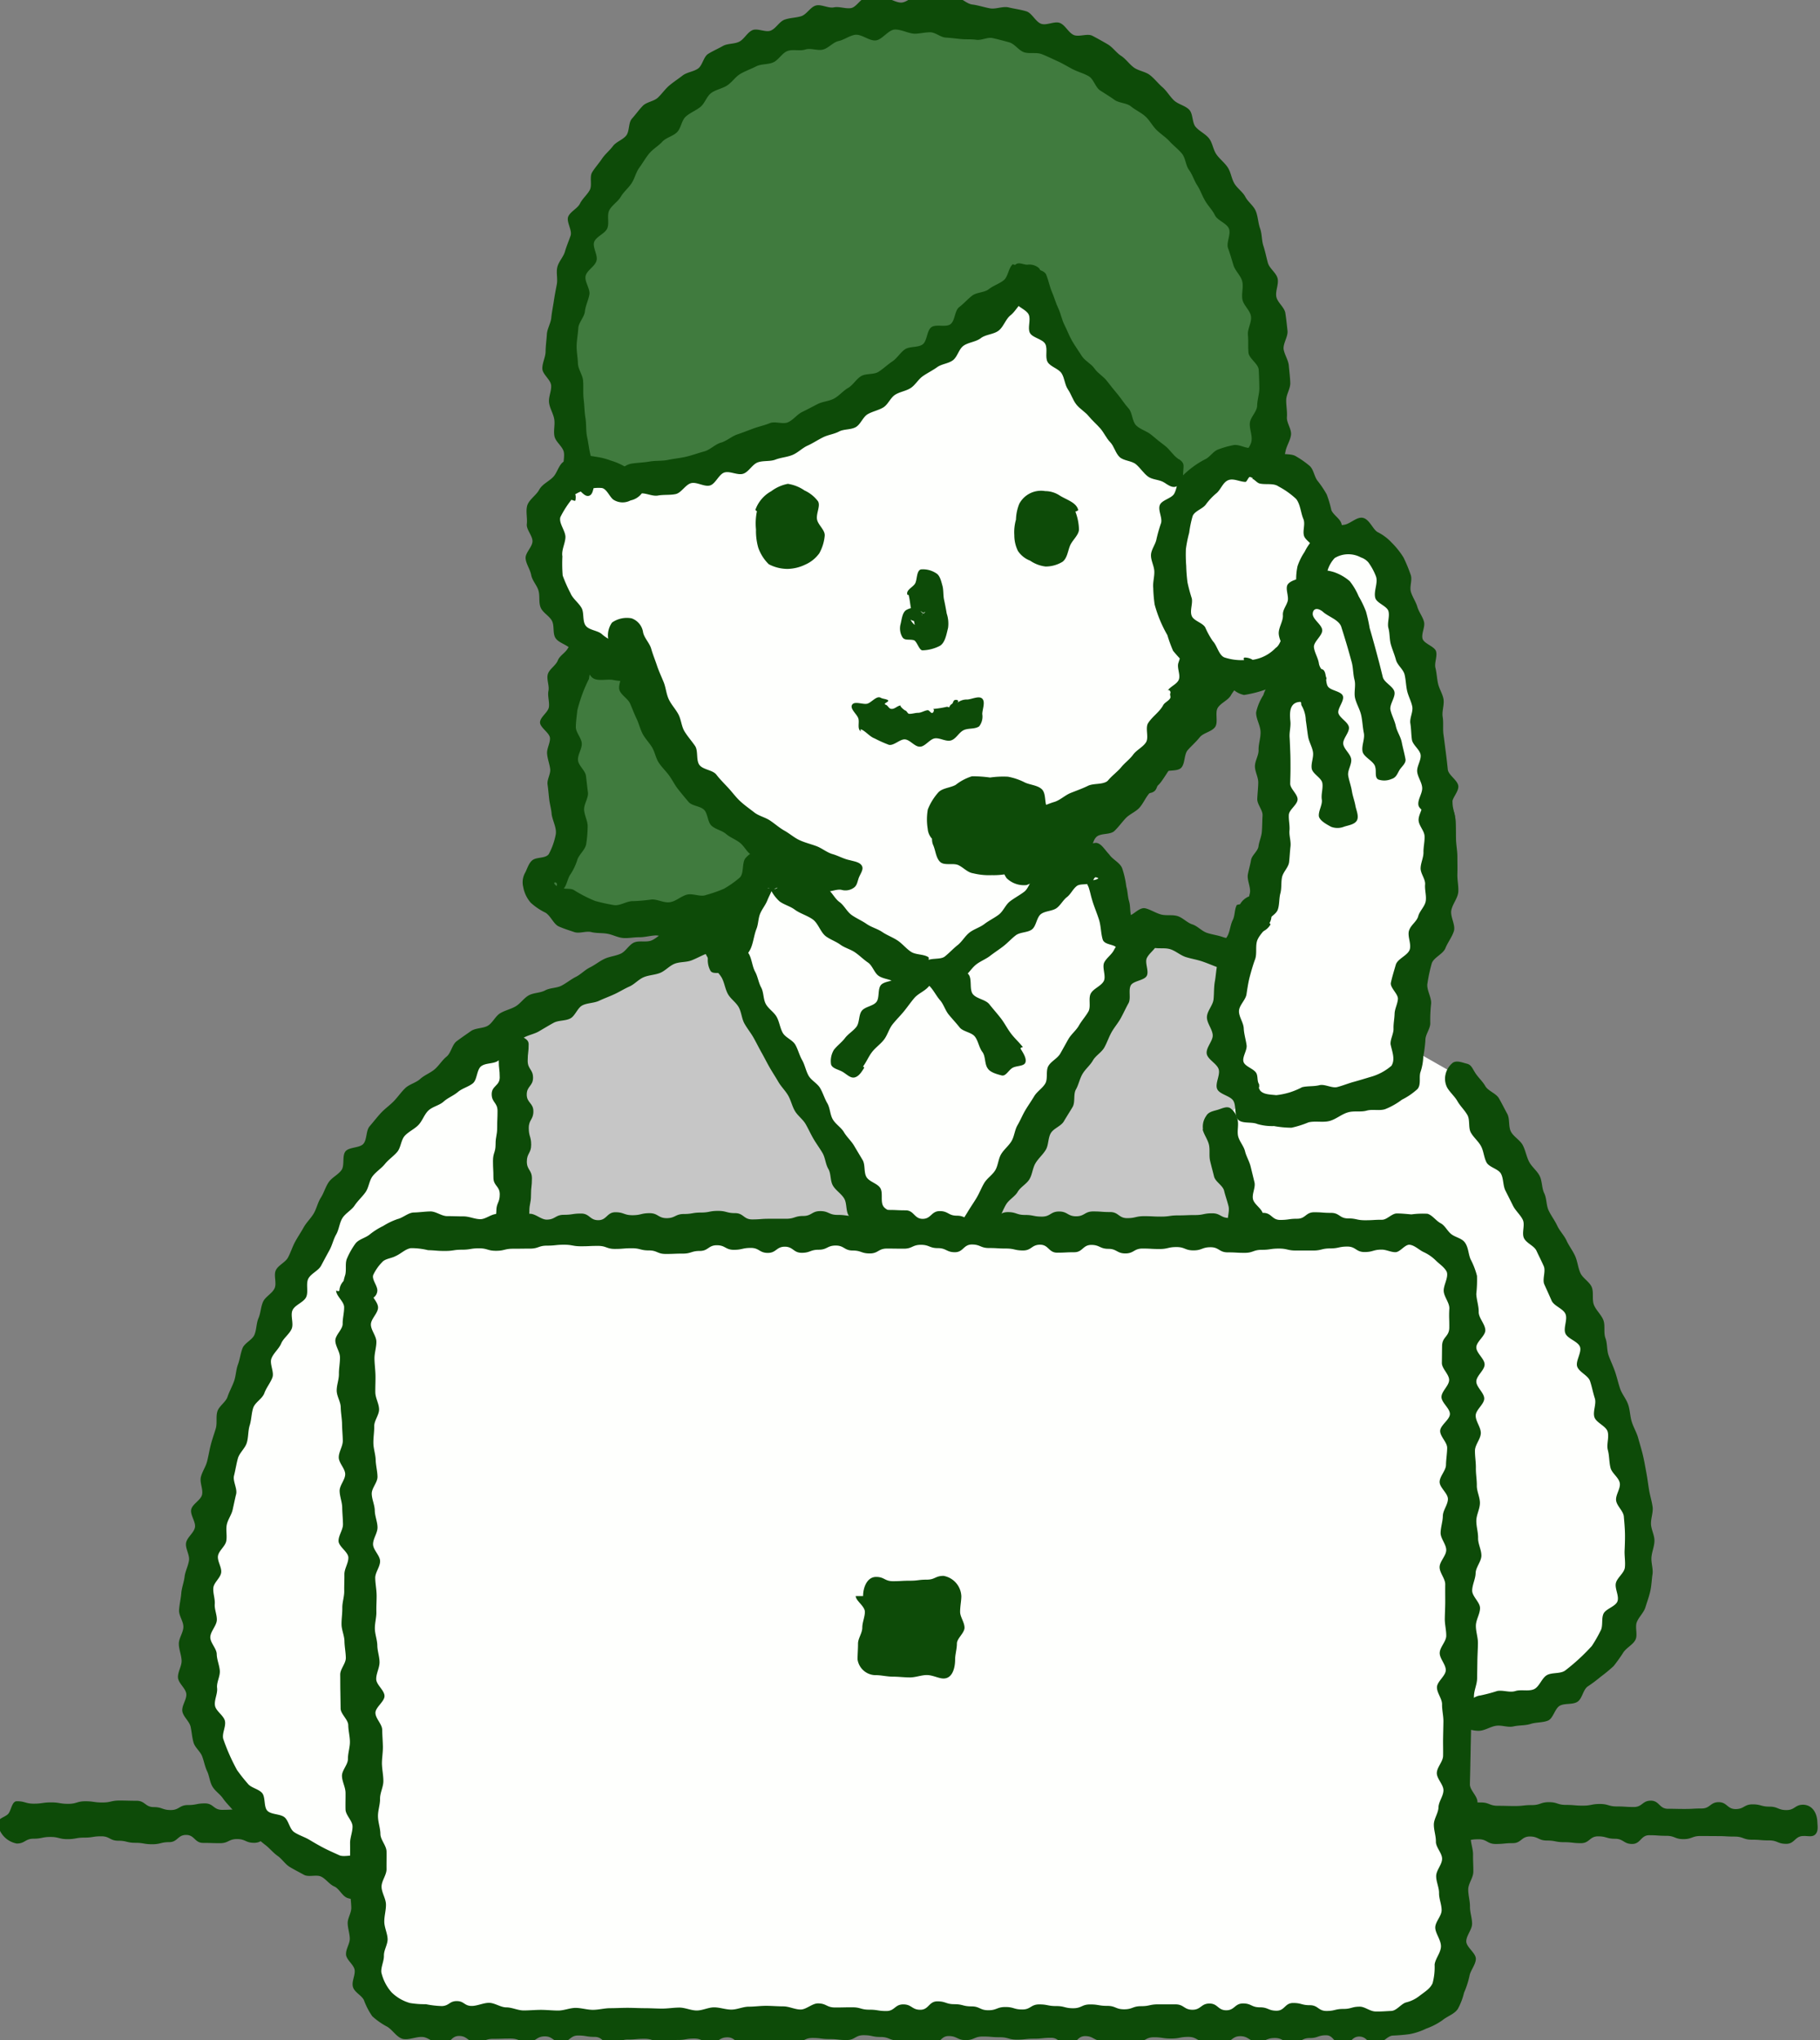 <svg xmlns="http://www.w3.org/2000/svg" xmlns:xlink="http://www.w3.org/1999/xlink" width="109.706" height="122.93" viewBox="0 0 109.706 122.93"><rect x="0" y="0" width="109.706" height="122.93" fill="#808080" stroke="none"/><defs><clipPath id="a"><rect width="109.706" height="122.93" transform="translate(0.138 0.268)" fill="none"/></clipPath></defs><g transform="translate(-0.138 -0.268)"><g clip-path="url(#a)"><path d="M1.134,111.345c.511.008.515-.291,1.026-.291s.51-.105,1.021-.105.511.132,1.022.132.511-.092,1.022-.092.511-.08,1.021-.08.511.267,1.022.267.511.125,1.022.125.511.087,1.022.087.512-.126,1.023-.126.511-.435,1.023-.435.511.48,1.023.48.511.017,1.023.017.512-.248,1.024-.248.512.226,1.025.226.512-.339,1.025-.339.512.313,1.025.313.513.082,1.026.082.513-.53,1.026-.53.513.011,1.025.011.513.136,1.025.136.512.385,1.024.385.512-.231,1.024-.231.512.281,1.024.281.512-.086,1.023-.086.512-.355,1.024-.355.511.007,1.023.007.512.179,1.023.179.512-.247,1.024-.247.512-.049,1.023-.049.512.16,1.024.16.512.151,1.025.151.512.177,1.024.177S34.4,111,34.916,111s.512-.09,1.025-.09.514.251,1.027.251.513-.025,1.026-.025.513-.2,1.026-.2.513.332,1.025.332.513.008,1.025.008.512-.371,1.025-.371.512.305,1.024.305.512-.334,1.025-.334.512.036,1.024.036.512.152,1.025.152.512.14,1.025.14.513-.184,1.025-.184.513-.189,1.026-.189.514.169,1.027.169.514-.121,1.027-.121.513.224,1.026.224.513-.175,1.026-.175.512.416,1.025.416.513-.251,1.025-.251.513.12,1.026.12.512.084,1.025.084.513-.216,1.026-.216.513.149,1.026.149.514.171,1.028.171.51.005,1.02.005.51-.451,1.021-.451.51.332,1.021.332.511-.446,1.023-.446.511.435,1.023.435.513-.067,1.026-.067.513-.285,1.027-.285.513.066,1.027.066.513.365,1.026.365.512.02,1.025.02.512,0,1.024,0,.512-.412,1.023-.412.512.277,1.024.277.512.133,1.023.133.513-.534,1.025-.534.513.219,1.026.219.513.351,1.027.351.514-.386,1.029-.386.514.116,1.027.116.514-.317,1.027-.317.513.469,1.025.469.513-.275,1.026-.275.514.247,1.027.247.514.053,1.028.053.515-.394,1.03-.394.513.217,1.027.217.514.037,1.028.037.513-.089,1.027-.089.515.285,1.03.285.514-.051,1.029-.051.514-.4,1.028-.4.515.243,1.029.243.515.1,1.03.1.513.059,1.026.059.513-.411,1.025-.411.513.146,1.026.146.516.313,1.031.313.515-.527,1.029-.527.515.036,1.029.036.516.2,1.032.2.515-.189,1.031-.189.516.006,1.032.006.513.029,1.027.029.517.188,1.033.188.517.042,1.035.042.518.207,1.037.207.517-.467,1.036-.472c.285-.012.55.088.729-.107s.126-.461.113-.747c-.023-.536-.3-1.006-.84-1.03-.511-.008-.511.322-1.022.322s-.511-.207-1.022-.207-.511-.138-1.022-.138-.511.285-1.021.285-.511-.416-1.022-.416-.511.38-1.022.38-.511.029-1.022.029-.511-.011-1.022-.011-.511-.489-1.023-.489-.511.382-1.022.382-.512-.033-1.023-.033-.512-.149-1.024-.149-.512.1-1.024.1-.512-.044-1.024-.044-.513-.165-1.025-.165-.513.176-1.026.176-.513.056-1.026.056-.513-.014-1.026-.014-.512-.2-1.025-.2-.512-.038-1.025-.038-.512.43-1.024.43-.512.071-1.024.071-.512-.491-1.023-.491-.512.334-1.024.334-.512-.107-1.023-.107-.512-.309-1.024-.309-.511.264-1.023.264-.512-.1-1.023-.1-.512.372-1.024.372-.512-.343-1.024-.343-.512-.116-1.024-.116-.513.342-1.025.342-.513-.152-1.025-.152-.513-.285-1.026-.285-.513.1-1.027.1-.513-.015-1.026-.015-.513.3-1.026.3-.512.026-1.025.026-.512-.371-1.025-.371-.512-.034-1.024-.034-.513.2-1.025.2-.512-.106-1.024-.106-.513.2-1.025.2-.512.109-1.024.109-.513.086-1.026.086-.512-.411-1.025-.411-.513.015-1.026.015-.514.354-1.027.354-.513.046-1.027.046-.513-.123-1.026-.123-.513.038-1.025.038-.513-.14-1.026-.14-.512.153-1.025.153-.513.131-1.025.131-.513-.023-1.026-.023-.513-.366-1.026-.366-.513.1-1.026.1-.514.238-1.027.238-.51-.5-1.021-.5-.51.181-1.02.181-.511.4-1.022.4S45.853,109,45.342,109s-.512.245-1.024.245-.513.03-1.025.03-.514-.448-1.027-.448-.514.172-1.028.172-.513.349-1.026.349-.512-.268-1.024-.268-.512.031-1.024.031-.512-.063-1.024-.063-.512.291-1.023.291-.512-.29-1.024-.29-.512.139-1.025.139-.512-.135-1.025-.135-.514-.141-1.028-.141-.514.307-1.029.307-.513-.444-1.027-.444-.513.548-1.026.548-.513-.04-1.026-.04-.513-.1-1.026-.1-.513-.126-1.027-.126-.514.046-1.028.046-.515-.174-1.029-.174-.514.072-1.028.072-.514.02-1.027.02-.514.215-1.028.215-.515-.471-1.029-.471-.515.5-1.029.5-.515-.41-1.029-.41H16.6c-.515,0-.515.208-1.03.208s-.513.227-1.026.227-.512.025-1.025.025-.513-.388-1.026-.388-.515.1-1.031.1-.514.3-1.029.3-.514-.177-1.029-.177-.516-.381-1.032-.381-.515-.014-1.03-.014-.516.118-1.032.118-.514-.074-1.028-.074-.516.155-1.033.155-.517-.086-1.034-.086-.519.076-1.038.076-.521-.151-1.04-.146c-.285.012-.327.567-.506.762s-.641.274-.629.559a1.418,1.418,0,0,0,1.134,1.224" fill="#0d4b08"/><path d="M46.1,61.973c3.02,5.364,7.443,12.714,9.707,16.522H56.4c3.361-5.642,11.435-18.96,12.738-22.239a50.5,50.5,0,0,1,9.705,3.6l9.468,5.388a99.984,99.984,0,0,1,9.666,21.766c1.181,3.979,1.532,8.484-.607,12.041s-6.8,5.117-10.886,4.341-7.585-3.525-10.1-6.835v17.667H24.154c-5.253-1.458-10.328-4.2-11.6-9.9-2.111-9.477,2.748-23.692,7.813-31.585,5.516-8.6,13.077-12.593,22.889-16.142.5,1.133,1.542,3.071,2.841,5.376" fill="#fefffd"/><path d="M56.4,78.5c3.361-5.642,11.435-18.959,12.738-22.239a54.77,54.77,0,0,1,5.491,1.756,12.105,12.105,0,0,0-.4,1.711,9.438,9.438,0,0,0,.762,6.134,4.3,4.3,0,0,0,.274.431L73.736,68.01c.635,2.56,1.258,5.169,1.834,7.582v6.756H31.023v-20.1A63.74,63.74,0,0,1,43.26,56.6c1.658,3.771,9.3,16.454,12.543,21.9" fill="#c6c6c6"/><path d="M72.888,29.531A2.78,2.78,0,0,1,74.9,28.8a2.582,2.582,0,0,1,2.319,1.288,7.714,7.714,0,0,1,.226,5.443,8.4,8.4,0,0,1-2.467,4,3.062,3.062,0,0,1-2.364.682l-.163-.027c-.28.817-.63,1.543-.748,1.9a23.865,23.865,0,0,1-6.132,8.2v2.036c-1.713,1.365-6.232,4.715-8.727,6.755H55.42c-3.619-2.287-6.64-4.562-8.6-6.037V51.441A18.224,18.224,0,0,1,42.2,47.4a20.907,20.907,0,0,1-3.888-7.211,3.028,3.028,0,0,1-2.5-.656,8.4,8.4,0,0,1-2.467-4,7.714,7.714,0,0,1,.226-5.443A2.582,2.582,0,0,1,35.892,28.8a2.78,2.78,0,0,1,2.011.736s-2.065-16.4,17.492-16.4,17.493,16.4,17.493,16.4" fill="#fefffd"/><path d="M42.13,55.322a10.092,10.092,0,0,0,1.551-.624,5.113,5.113,0,0,0,2.974-3.2s.009-.048.023-.137A18.437,18.437,0,0,1,42.2,47.4a20.9,20.9,0,0,1-3.889-7.213,3.023,3.023,0,0,1-2.5-.654,5.943,5.943,0,0,1-.448-.406,8.836,8.836,0,0,0-1.23,3.583q-.039.313-.063.651c-.032.423-.045.873-.038,1.354.027,1.591.429,3.22.506,4.811s-.338,3.146-1.849,3.656c-.06.02-.074.215-.071.265a.7.7,0,0,0,.121.339,2.33,2.33,0,0,0,.776.678,10.755,10.755,0,0,0,7.023,1.229,11,11,0,0,0,1.6-.366Z" fill="#407b3e"/><path d="M34.384,39.3c-.138.289-.508.463-.622.761s-.507.516-.6.822.1.7.036,1.01.068.653.028.97-.521.6-.536.92.589.641.6.961-.209.641-.172.959c.028.3.143.591.183.892s-.2.64-.157.94.064.6.1.9.128.595.147.9c.062.4.313.819.246,1.212a4.089,4.089,0,0,1-.42,1.183c-.172.237-.6.188-.868.3-.307.12-.409.538-.551.812a1.175,1.175,0,0,0-.122.866,1.976,1.976,0,0,0,.454.951,3.731,3.731,0,0,0,.888.6c.318.195.492.691.8.829s.63.235.937.34.71-.078,1.024,0,.648.044.968.1.619.227.942.256.648-.047.973-.044.635-.086.96-.109.669.208.991.159a9.761,9.761,0,0,0,1.1-.046,10.064,10.064,0,0,0,1.091-.213,9.76,9.76,0,0,0,.977-.534c.325-.155.426-.706.731-.9s.873-.006,1.155-.232a9.7,9.7,0,0,0,.832-.726c.253-.255.311-.7.535-.981.141-.247.385-.563.318-.818s-.492-.315-.737-.46-.5-.455-.756-.388a1.484,1.484,0,0,0-.8.5c-.209.3-.063.919-.341,1.163a6.294,6.294,0,0,1-.94.662,8.326,8.326,0,0,1-1.076.375c-.34.137-.806-.114-1.16-.019s-.659.4-1.015.453c-.374.06-.757-.182-1.109-.162a10.188,10.188,0,0,1-1.113.1c-.38-.018-.791.3-1.167.237a10.989,10.989,0,0,1-1.129-.249,8.224,8.224,0,0,1-1.3-.67c-.224-.109-.564-.013-.778-.142-.075-.041-.195-.058-.265-.107-.371-.282.26-.291-.031.132-.277.274-.491.066-.73.373.347-.128.844-.046,1.109-.232.295-.206.317-.71.523-.975a3.577,3.577,0,0,0,.415-.9c.129-.314.457-.562.521-.906a7.472,7.472,0,0,0,.088-1.035c.014-.342-.193-.679-.214-1.024s.274-.722.23-1.059-.077-.655-.118-.985-.447-.616-.48-.945.245-.686.227-1.016-.361-.659-.358-.989.058-.679.09-1.007a9.859,9.859,0,0,1,.3-.971,8.221,8.221,0,0,1,.4-.916,7.28,7.28,0,0,1,.213-.986c.191-.377-.016-.552-.195-.833-.194-.307-.312-.556-.657-.58s-.415.134-.614.531" fill="#0d4b08"/><path d="M55.806,78.5C52.917,73.637,46.518,63.013,43.993,58.1c.224-.562,1.517-3.793,1.9-4.8a.6.6,0,0,1,.769-.357.592.592,0,0,1,.156.085c1.961,1.475,4.983,3.75,8.6,6.037h1.422c2.5-2.041,7.014-5.39,8.727-6.755a.6.6,0,0,1,.951.3c.329,1.09.671,2.143,1.2,3.948l1.133.359C66.92,61.048,59.569,73.176,56.4,78.492" fill="#fefffd"/><path d="M37.838,29.673a2.746,2.746,0,0,0-1.984-.726,3.589,3.589,0,0,0-.576.065c-.3-1.062-.765-3.077-.765-3.077a25.8,25.8,0,0,1-.02-8.682C36.364,8.072,45.6.786,55.283,1.324a19.187,19.187,0,0,1,8.46,1.5A21.165,21.165,0,0,1,74.611,12.985a18.309,18.309,0,0,1,.929,2.289c.1.3.189.6.273.908.095.354.182.714.253,1.074.588,2.831,1.308,8.391.032,11.942a3.1,3.1,0,0,0-1.159-.248,2.744,2.744,0,0,0-1.983.726l-2.237-1.031a22.321,22.321,0,0,1-5.86-6.113,43.236,43.236,0,0,1-2.737-5.466C55.591,22.3,49.263,27.533,38.468,29.2l-.629.478Z" fill="#407b3e"/><path d="M36.088,28.8c-.111-.36-.255-.721-.349-1.085s-.132-.752-.211-1.119-.039-.765-.1-1.136-.061-.754-.107-1.127-.006-.755-.036-1.13c-.029-.35-.3-.688-.311-1.038s-.085-.711-.078-1.06.08-.709.1-1.058.363-.672.4-1.019.209-.669.268-1.014-.3-.772-.228-1.114.561-.577.654-.915c.109-.329-.259-.827-.133-1.148s.64-.488.782-.8-.032-.791.126-1.1.519-.515.693-.813.462-.527.651-.815.263-.661.467-.939.377-.592.6-.859.547-.447.779-.7.645-.332.891-.575.272-.714.53-.944.6-.357.874-.574.382-.647.663-.85.667-.263.957-.451.5-.527.8-.7.64-.293.948-.45.721-.1,1.037-.244.525-.555.848-.679.746.016,1.075-.091.738.088,1.073,0,.6-.439.935-.512.649-.32.992-.375c.4-.049.837.366,1.234.339s.773-.65,1.172-.657.805.239,1.2.253c.312-.009.624-.091.934-.087s.611.3.921.318.612.059.921.089.619,0,.927.045.658-.163.963-.107c.341.074.686.168,1.019.259s.576.494.9.6.739-.012,1.062.113.638.282.954.424.613.329.922.487.659.246.958.42.4.669.69.858.577.36.859.563.729.179,1,.4.606.365.865.6.424.568.67.812.554.433.788.69.526.471.746.74.222.707.429.987.3.628.489.918.291.615.468.914c.174.317.444.566.6.89s.705.476.845.808-.173.846-.05,1.185.218.676.324,1.021.44.621.528.971-.056.747.014,1.1.462.651.514,1.009-.216.753-.184,1.112,0,.716.033,1.075.592.67.616,1.028.031.726.039,1.085-.125.727-.132,1.084-.411.693-.441,1.049.159.732.1,1.085-.4.637-.482.985a10.291,10.291,0,0,1-.216,1.036c-.076.275.293.556.425.786a.794.794,0,0,0,.542.43c.275.076.546.2.777.07s.2-.446.271-.722l-.045-.016c.1-.332.338-.617.416-.953s.3-.644.36-.984.291-.663.334-1.006-.271-.725-.246-1.07-.048-.686-.043-1.031.257-.689.245-1.034-.057-.691-.087-1.036-.268-.667-.316-1.01c-.025-.354.274-.742.236-1.095s-.076-.712-.129-1.063-.477-.637-.544-.986.158-.757.077-1.1-.493-.6-.588-.945-.159-.684-.269-1.021-.079-.718-.2-1.051-.123-.717-.259-1.045-.466-.546-.627-.853-.488-.513-.664-.811-.207-.676-.4-.967-.481-.5-.681-.784-.231-.689-.444-.961-.568-.424-.8-.685-.155-.8-.4-1.049-.666-.322-.917-.561-.429-.562-.69-.789-.481-.517-.754-.731-.682-.252-.964-.454-.487-.52-.778-.708-.507-.521-.806-.695-.614-.352-.922-.512-.82.092-1.134-.053-.5-.589-.823-.719-.8.165-1.129.049c-.345-.123-.554-.649-.9-.753S61.291.8,60.937.715s-.769.12-1.128.055-.7-.184-1.065-.23S58.052.095,57.688.069,56.946.008,56.581,0s-.743,0-1.108.015c-.344.01-.683.414-1.027.408S53.754.137,53.41.152,52.711.063,52.374.1s-.61.607-.945.657S50.728.645,50.4.712,49.646.512,49.317.6s-.56.545-.884.644-.683.094-1,.208-.518.529-.833.658-.81-.164-1.118-.02-.482.534-.778.687-.708.1-.994.263-.608.3-.888.477-.337.692-.609.883-.665.214-.928.418-.546.386-.8.6-.444.5-.687.73-.685.259-.917.5-.43.523-.652.771-.135.76-.345,1.018-.6.369-.8.636-.475.485-.66.761-.419.531-.593.816.016.777-.144,1.069-.44.514-.588.813-.574.477-.707.783.25.827.14,1.151-.245.631-.34.96-.378.6-.459.937.033.7-.032,1.04-.128.665-.178,1-.12.667-.154,1.008-.249.665-.268,1.007-.073.685-.076,1.028-.207.695-.195,1.038.5.659.529,1-.167.7-.125,1.043.252.652.311.991-.056.707.017,1.042.467.589.556.921c.071.29-.059.632.015.921s.017.614.1.9c.087.272.436.266.671.387s.47.537.742.45.238-.531.363-.75.2-.221.135-.484c-.076-.062-.047-.109-.047-.11" fill="#0d4b08"/><path d="M71.14,27.9c-.294-.2-.485-.546-.765-.761s-.56-.431-.826-.662-.669-.326-.922-.572-.222-.77-.461-1.03-.418-.558-.643-.83-.445-.535-.657-.817-.555-.464-.754-.755-.586-.465-.772-.765-.4-.591-.578-.9-.3-.65-.461-.963-.22-.685-.371-1-.244-.666-.384-.989-.2-.679-.33-1c-.083-.27-.421-.3-.65-.432s-.351-.089-.625-.021-.386.109-.517.339-.449.448-.375.723c.126.317.148.688.282,1s.673.448.816.758-.083.8.07,1.1.766.369.928.669-.029.8.143,1.09.659.394.842.682.188.686.381.967.292.631.5.9.534.448.75.712.477.484.7.738.362.59.6.834.316.661.566.893.723.216.985.435.448.53.721.736.7.176.989.367c.369.248.57.354.846.171s.277-.5.295-.868c.017-.333.091-.479-.26-.715-.088-.017-.063-.034-.064-.034" fill="#0d4b08"/><path d="M61.193,16.184c-.27.216-.282.754-.552.969s-.626.324-.9.538-.735.182-1.008.394-.5.478-.777.688-.247.819-.523,1.027-.876-.021-1.155.183-.248.839-.529,1.039-.778.1-1.062.294-.471.537-.759.728-.542.439-.833.625-.762.085-1.056.265-.483.537-.782.71-.532.467-.835.634-.69.178-1,.336-.612.322-.923.472-.542.482-.858.623-.784-.076-1.1.055-.657.2-.981.319-.638.245-.966.355c-.352.117-.648.4-1,.5s-.649.432-1.006.529-.713.228-1.073.315-.739.117-1.1.194-.751.037-1.115.1-.74.071-1.106.127a1.117,1.117,0,0,0-.687.444c-.13.23.063.495.137.77s.213.315.442.445A.7.7,0,0,0,38.7,30c.349-.054.755.188,1.1.125s.721-.015,1.066-.088.594-.577.937-.659.787.233,1.127.142.539-.684.878-.784.793.185,1.129.076.549-.568.881-.686.734-.039,1.063-.166.7-.145,1.028-.281.588-.417.91-.562.614-.344.932-.5c.3-.152.66-.189.958-.347s.715-.1,1.011-.266.431-.612.723-.781.648-.231.937-.406.431-.584.716-.765.658-.221.94-.407.457-.525.735-.717.582-.338.856-.536.679-.215.949-.417.353-.65.619-.858c.3-.228.765-.242,1.063-.473s.783-.225,1.079-.458.419-.687.714-.922.473-.616.767-.852.885-.125,1.179-.361c.2-.2-.205-.689-.205-.953s.162-.482-.038-.685a.869.869,0,0,0-.685-.195c-.263,0-.529-.189-.734.006-.12,0-.144-.046-.145-.045" fill="#0d4b08"/><path d="M52.09,44.233c.27.14.484.422.768.527a8,8,0,0,0,.859.385c.3.069.676-.357.979-.326s.579.443.883.437c.318.013.6-.46.913-.5s.669.214.972.124.471-.475.756-.615.682-.048.94-.233a.958.958,0,0,0,.188-.739c0-.265.2-.726,0-.928s-.659.051-.922.051a.906.906,0,0,0-.668.275c.321-.25-.012-.285-.093-.232s-.078.187-.151.225c-.1.05-.287.311.005.233-.1.026-.241-.089-.334-.057a5.632,5.632,0,0,1-.841.127c.154-.025.079.232-.02.24-.081.008-.179-.172-.26-.167-.194.013-.394.159-.589.157-.175,0-.368.073-.542.061-.08-.006-.147-.193-.227-.2-.037,0-.46-.349-.208-.3-.258-.043-.424.263-.677.193-.108-.032-.177-.2-.283-.237-.251-.086.314-.192.087-.3-.133-.062-.278-.057-.4-.125-.246-.144-.554.291-.81.358s-.772-.179-.916.068.314.578.382.834-.088.63.158.774l-.046-.11c.009-.02.1,0,.106,0" fill="#0d4b08"/><path d="M54.906,36.11c.079.286.092.583.156.873s.16.609.208.9c.069.12-.223-.157-.241-.294.011.079.468.143.461.223.021-.138-.039-.148-.02-.286-.006.037.154.169.142.2.051-.123-.052-.168,0-.292-.011.024.055.171.04.192.082-.1.058-.126.138-.231a1.045,1.045,0,0,1-.123.081c.1-.08-.035-.261.067-.345-.044.027-.046.17-.094.191.124-.049.158.038.282-.011-.074.032-.243-.217-.323-.2.138-.017.157.127.294.108a1.244,1.244,0,0,1-.244.012c.138.019.154-.1.292-.08-.082-.012-.226.222-.308.21-.133-.043-.246-.514-.382-.483a1.173,1.173,0,0,0-.481.143c-.247.144-.278.586-.345.842a1.024,1.024,0,0,0,.1.782c.133.236.414.125.677.192.2.027.33.607.537.616a2.426,2.426,0,0,0,1.009-.249c.359-.166.438-.719.537-1.1a1.908,1.908,0,0,0-.081-.868c-.047-.28-.1-.557-.16-.834s-.023-.576-.1-.851-.15-.616-.381-.746a1.442,1.442,0,0,0-.916-.228c-.272.08-.217.617-.347.846s-.544.381-.474.655c0,.047.076.029.077.032" fill="#0d4b08"/><path d="M45.764,31.073a3.617,3.617,0,0,0-.056,1.1,3.648,3.648,0,0,0,.138,1.1,2.61,2.61,0,0,0,.63.99,2.432,2.432,0,0,0,1.141.283,2.566,2.566,0,0,0,1.057-.257,2.066,2.066,0,0,0,.851-.686,2.688,2.688,0,0,0,.324-1.04c.043-.344-.393-.655-.46-.989-.072-.36.227-.838.053-1.107a2.109,2.109,0,0,0-.807-.646,2.379,2.379,0,0,0-1.007-.4,2.4,2.4,0,0,0-1,.444,2.064,2.064,0,0,0-.94,1.077c-.053.074.073.121.073.121" fill="#0d4b08"/><path d="M64.959,31.093a3.2,3.2,0,0,1,.217,1.087c-.019.34-.409.644-.541.971s-.166.739-.443.961a1.958,1.958,0,0,1-1.024.29,2.047,2.047,0,0,1-.934-.352,1.545,1.545,0,0,1-.737-.586,2.138,2.138,0,0,1-.218-.94,2.78,2.78,0,0,1,.1-.95,2.709,2.709,0,0,1,.2-.953,1.484,1.484,0,0,1,1.559-.763,1.6,1.6,0,0,1,.863.257c.393.257,1.012.414,1.126.87.025.049-.17.108-.17.108" fill="#0d4b08"/><path d="M71.717,38.426c-.063.307-.2.589-.28.892s-.169.593-.268.891.14.72.024,1.011-.562.422-.695.706c.072-.184.239,0,.182.121-.035.075.037.2,0,.278-.083.173-.338.263-.428.432-.219.414-.669.692-.915,1.092-.176.3.067.862-.124,1.151s-.569.459-.773.739-.5.487-.72.758-.509.471-.738.731-.253.71-.5.958-.5.486-.756.723-.446.553-.711.777-.716.154-.988.338-.45.526-.741.677a8.729,8.729,0,0,1-.949.3,8.6,8.6,0,0,1-.973.143,1.172,1.172,0,0,0-.8.862,1.545,1.545,0,0,0,.249,1.172,1.488,1.488,0,0,0,1.211.416,9.35,9.35,0,0,0,.961-.455,9.8,9.8,0,0,0,.94-.442c.307-.151.644-.271.937-.451s.567-.4.844-.6.276-.745.538-.966.819-.107,1.067-.343.453-.527.687-.774.611-.384.833-.64.349-.568.556-.82.517-.434.714-.693.369-.552.555-.82.348-.563.523-.838.149-.678.313-.959.434-.508.586-.8.386-.539.527-.833c.165-.321.058-.771.2-1.1s.406-.615.524-.955.235-.687.328-1.035.058-.728.125-1.081c.066-.274-.172-.427-.3-.655s-.068-.752-.337-.836a1.57,1.57,0,0,0-.971.109c-.229.131-.283.565-.361.839-.026.04-.1-.021-.1-.02" fill="#0d4b08"/><path d="M36.844,38.94c.074.32.465.555.553.87s.071.656.173.967-.2.772-.089,1.079.512.509.642.811.245.61.387.906.215.631.37.92.4.531.568.813.219.642.4.916.431.507.624.773.339.573.544.83.417.516.632.765.709.239.936.477.2.721.44.948.629.286.878.5.572.326.831.527.41.543.68.728.419.578.7.747.812-.113,1.1.035.489.48.791.607.572.348.883.451.61.286.93.363.7-.143,1.028-.094a.866.866,0,0,0,.7-.084c.229-.13.256-.309.339-.579s.337-.55.207-.78-.468-.266-.742-.344c-.355-.07-.68-.264-1.026-.362s-.636-.356-.974-.481-.684-.206-1.012-.357-.594-.395-.909-.571-.571-.411-.871-.612-.675-.272-.959-.495-.575-.424-.841-.67-.472-.535-.717-.8-.5-.514-.72-.8-.8-.295-1.019-.581-.063-.853-.267-1.152-.446-.565-.634-.874-.2-.709-.369-1.027-.427-.581-.581-.909-.173-.7-.309-1.035-.286-.648-.4-.991-.249-.665-.348-1.014-.411-.634-.49-.987a1.056,1.056,0,0,0-.693-.85,1.558,1.558,0,0,0-1.177.252,1.322,1.322,0,0,0-.191,1.163" fill="#0d4b08"/><path d="M38.782,28.646c-.239-.214-.712-.119-.986-.268a3.857,3.857,0,0,0-.843-.36,3.965,3.965,0,0,0-.9-.228,4.29,4.29,0,0,0-.969-.071,4.324,4.324,0,0,0-.918.333c-.349.181-.424.7-.7.972s-.646.419-.831.76-.652.613-.73,1c-.074.336.029.718-.011,1.056s.346.7.341,1.042-.444.694-.414,1.034.273.659.337,1,.34.606.438.933,0,.71.133,1.027.515.493.678.795.03.766.223,1.051.67.38.915.653a6.28,6.28,0,0,0,.687.813c.287.229.372.81.7.969s.8.016,1.164.08a3.533,3.533,0,0,0,1.091.047.918.918,0,0,0,1.054-1.061,1.342,1.342,0,0,0-.207-.85,1.116,1.116,0,0,0-.863-.279,1.959,1.959,0,0,1-.944-.151,2.366,2.366,0,0,1-.823-.478c-.255-.215-.756-.224-.962-.5s-.086-.767-.245-1.059c-.183-.327-.541-.567-.679-.914a8.766,8.766,0,0,1-.463-1.048,9.168,9.168,0,0,1-.017-1.15c-.065-.384.163-.758.183-1.142s-.41-.85-.306-1.222a5.855,5.855,0,0,1,.646-1.022c.066-.092.036-.113-.031-.021.032-.037.247.084.282.049s.051-.417-.019-.371a1.933,1.933,0,0,1,.671-.274,2.261,2.261,0,0,1,.962-.118c.289.065.44.5.673.693a1.025,1.025,0,0,0,1.046.054,1.133,1.133,0,0,0,.8-.626.928.928,0,0,0-.136-1.041c-.04-.1-.013-.094-.016-.1" fill="#0d4b08"/><path d="M73.716,30.373c.222-.188.346-.584.621-.652s.585.18.87.242a1.771,1.771,0,0,1,.743.148c-.092-.065-.071.3-.051.322.047.047.11.012.153.062-.067-.089-.105-.068-.038.021.186.343.621.566.726.936a5.436,5.436,0,0,1,.136,1.169,5.728,5.728,0,0,1,.16,1.2,8.941,8.941,0,0,1-.28,1.114,8.93,8.93,0,0,1-.487,1.041,9,9,0,0,1-.348,1.1,7.806,7.806,0,0,1-.513.922c-.2.277-.791.21-1.046.425s-.376.694-.7.8a2.476,2.476,0,0,1-1.06.076.913.913,0,0,0-.7.2c-.187.186-.454.43-.455.715a1.31,1.31,0,0,0,.368.8c.187.186.541-.047.824-.04.339.045.633.253.944.214.33-.041.758.2,1.056.081a4.885,4.885,0,0,0,.815-.636c.263-.184.235-.7.468-.934s.772-.175.97-.438.215-.647.383-.928.137-.656.278-.948.471-.5.587-.8c.124-.314-.027-.7.065-1s.516-.526.581-.864c.061-.318-.21-.682-.18-1.019a9,9,0,0,0,.153-.967c0-.333.412-.707.368-1.034s-.4-.62-.493-.934a5.376,5.376,0,0,0-.342-.936,4.328,4.328,0,0,0-.486-.888,3.785,3.785,0,0,0-.816-.6,4.423,4.423,0,0,0-.906-.57,4.249,4.249,0,0,0-3.148.293c-.3.156-.376.652-.638.888-.33.3-.67.551-.564.866s.565.5.911.607a1.074,1.074,0,0,0,1.074-.053" fill="#0d4b08"/><path d="M32.072,82.349c0-.5.025-.5.025-1.009s-.045-.5-.045-1.008.13-.5.13-1.008-.315-.5-.315-1.008.447-.505.447-1.009-.433-.5-.433-1.006.363-.5.363-1-.335-.5-.335-1.006.136-.5.136-1.011.1-.5.1-1.008.056-.5.056-1.008-.306-.506-.306-1.012.261-.5.261-1.01-.145-.5-.145-1.011.278-.5.278-1.007-.4-.506-.4-1.013.38-.507.38-1.013-.323-.509-.323-1.017.063-.508.058-1.016c-.012-.286-.276-.333-.472-.512s-.26-.287-.546-.274c-.535.023-.915.25-.939.786-.007.5.156.5.156,1.008s.058.5.058,1.008-.485.5-.485,1.008.352.5.352,1.008-.022.505-.022,1.009-.095.5-.095,1.006-.157.5-.157,1,.026.5.026,1.006.383.5.383,1.011-.207.5-.207,1.008-.348.5-.348,1.008.166.506.166,1.012.409.5.409,1.01-.451.5-.451,1.011.2.5.2,1.007.2.506.2,1.013-.219.507-.219,1.013.27.509.27,1.017-.36.509-.355,1.018c.012.285.376.346.571.525s.277.33.562.317c.536-.023,1.268-.294,1.292-.83" fill="#0d4b08"/><path d="M61.795,63.361c-.222-.289-.5-.535-.719-.824s-.385-.624-.608-.913-.469-.561-.695-.847-.759-.324-.99-.606-.032-.923-.269-1.2-.505-.325-.75-.594c-.147.716-.356.71-.21,1.426.256-.208.47-.5.727-.7s.435-.515.694-.719.587-.323.847-.525.541-.381.8-.582.484-.455.746-.655.711-.155.974-.354.278-.724.541-.924.7-.172.96-.372c.233-.178.376-.474.608-.652s.361-.489.593-.667c.213-.165.646-.041.858-.207.108-.068.151-.222.242-.311.033-.03.224.033.194.065a.661.661,0,0,1-.772-.06c-.022-.022-.141-.264-.157-.29-.058.1.319.776.357.9.121.392.1.4.218.79s.279.757.4,1.142.108.809.223,1.194c.087.273.482.279.718.4s.508.568.78.481.232-.588.357-.807.5-.447.441-.71c-.084-.287-.492-.484-.578-.771s-.042-.613-.129-.9-.079-.6-.167-.881a5.5,5.5,0,0,0-.25-1.107c-.138-.344-.571-.52-.779-.83-.3-.316-.475-.665-.791-.7a2.038,2.038,0,0,0-1.019.379c-.31.158-.776.151-1.056.373-.306.241-.34.805-.582.991-.273.209-.777.115-1.05.323s-.352.672-.625.88-.582.369-.856.577-.408.6-.681.805-.592.355-.865.564-.632.305-.9.515-.445.545-.715.757-.5.47-.77.684-.848.06-1.114.277c-.2.2-.015.626-.015.889a.817.817,0,0,0,.243.651c.226.248.379.565.6.819s.312.611.525.87.442.5.651.764.716.291.922.556.247.658.451.924.124.733.328,1c.15.239.581.349.835.416s.417-.327.665-.462.706-.08.773-.336-.155-.572-.3-.819c-.008-.067.146-.086.145-.087" fill="#0d4b08"/><path d="M52.149,64.541c.209-.273.34-.607.55-.881s.511-.476.722-.748.3-.644.512-.915.465-.516.683-.782.417-.558.641-.819.6-.4.829-.655c.2-.208.548-.42.543-.688s-.3-.529-.506-.73c-.056-.054.039-.347-.027-.387-.3-.188-.748-.128-1.042-.319s-.518-.486-.81-.68-.632-.314-.922-.511-.655-.285-.943-.485-.619-.339-.905-.541-.449-.579-.734-.783-.441-.584-.724-.791-.672-.267-.953-.476-.48-.5-.761-.714c-.223-.23-.63-.226-.908-.376s-.527-.563-.842-.622a2.326,2.326,0,0,0-1.223.374c-.294.218-.276.772-.384,1.141-.117.294-.115.639-.231.934s-.363.536-.478.83-.43.51-.547.8c-.143.357-.22.74-.362,1.1s-.357.693-.5,1.05a1.323,1.323,0,0,0,.133.886c.131.23.519.085.794.163s.621.541.85.411.085-.659.166-.93c.147-.367.495-.661.641-1.028s.183-.776.329-1.143c.112-.282.1-.612.213-.894s.323-.524.435-.805c.084-.215.2-.418.28-.633.026-.066.35-.108.343-.178-.049.179-.337.085-.523.086-.18-.051-.015-.034.084.028a2.485,2.485,0,0,0,.552.746c.274.205.636.29.911.493.333.248.766.358,1.1.6s.461.782.8,1.025c.268.191.592.3.862.495s.611.276.883.463.506.427.779.612.377.625.652.808.668.187.944.366.6.356.881.533c.108-.395-.095-.416-.148-.822s.209-.516.01-.874c-.216.237-.4.662-.6.9s-.758.2-.962.447-.071.769-.271,1.019-.683.277-.88.53-.128.712-.324.966-.5.426-.692.681-.471.452-.666.706a1.306,1.306,0,0,0-.172.87c.067.256.451.31.7.456s.474.4.728.334.416-.331.565-.571c.007-.071-.071-.079-.07-.08" fill="#0d4b08"/><path d="M68.645,56.963c.336.084.634.3.969.394s.723,0,1.055.1.616.37.946.475.681.157,1.008.27.649.253.974.372.645.263.967.389.655.237.975.37.681.18,1,.32.587.391.9.538.7.158,1.016.311a.634.634,0,0,0,.59.115c.255-.066.308-.136.457-.377s.32-.364.253-.619-.055-.67-.3-.816c-.3-.147-.684-.127-.984-.269s-.481-.546-.783-.681-.726,0-1.03-.13-.565-.371-.872-.5-.65-.16-.96-.278-.666-.107-.977-.219-.647-.148-.961-.254-.562-.409-.878-.509-.572-.4-.89-.5-.688-.01-1.008-.1-.613-.288-.934-.369c-.279-.065-.565.222-.791.361s-.675.252-.74.53a1.588,1.588,0,0,0,.119.936c.125.22.621.045.879.127" fill="#0d4b08"/><path d="M68.429,55.836c-.03.084-.206.12-.242.2-.089.24.275-.121.154.135-.1.216-.411.335-.511.55-.137.281-.4.5-.538.778s-.44.472-.587.748c-.16.3.126.84-.037,1.139s-.612.44-.777.737.022.793-.145,1.089-.406.553-.574.849-.463.519-.632.814-.325.586-.492.876-.548.457-.716.746-.017.765-.186,1.054-.5.483-.671.771-.368.561-.538.85-.294.6-.465.891-.189.667-.359.955-.459.506-.63.794-.179.673-.35.961-.494.485-.666.772-.29.607-.462.894-.365.562-.537.849c-.189.317-.4.624-.586.94s-.36.645-.55.962-.293.685-.483,1-.479.574-.668.891-.24.711-.429,1.027a.587.587,0,0,0-.095.579c.077.254.15.3.4.44s.353.31.6.245.646-.034.791-.264c.173-.29.187-.678.36-.968s.6-.429.77-.719.1-.731.269-1.02.454-.516.628-.805.27-.626.445-.915.233-.648.407-.938.284-.618.458-.907.53-.47.7-.76.532-.468.706-.758.191-.673.364-.963.449-.52.622-.81.13-.708.3-1,.616-.421.787-.713.357-.575.528-.866.034-.762.2-1.055.226-.648.4-.941.458-.516.625-.809.52-.483.686-.777.27-.623.435-.918.394-.555.557-.85.3-.605.465-.9-.02-.784.141-1.081c.16-.277.811-.288.961-.571s-.133-.787.007-1.076.466-.487.594-.78.14-.629.257-.927c.073-.275-.078-.408-.208-.638s-.179-.4-.452-.483a.855.855,0,0,0-.7.067.657.657,0,0,0-.385.481.913.913,0,0,0,.051.124" fill="#0d4b08"/><path d="M56.435,78.131c-.171-.288-.046-.756-.218-1.044s-.228-.644-.4-.931-.744-.336-.916-.623-.168-.68-.341-.968-.144-.694-.316-.982-.7-.363-.87-.65,0-.784-.168-1.072-.665-.383-.837-.67-.064-.743-.235-1.03-.344-.576-.515-.864-.437-.52-.607-.808-.5-.483-.672-.771-.162-.683-.331-.972-.264-.622-.432-.912-.535-.465-.7-.755-.221-.646-.388-.937-.244-.632-.409-.924-.6-.432-.762-.724-.2-.658-.361-.95-.5-.492-.659-.786-.119-.7-.279-.993-.2-.652-.363-.947c-.173-.323-.193-.726-.362-1.051s-.79-.424-.953-.752c-.121-.245.054-.631-.057-.881-.024-.053-.413.065-.438.012-.087-.183.152.167.087,0-.038-.1.055-.257.02-.357a.89.89,0,0,0-.457-.557c-.229-.13-.5-.4-.771-.335s-.261.512-.391.741-.338.391-.264.666c.132.342.241.692.39,1.027s.352.643.517.971.491.565.671.885c.16.3.2.668.364.967s.493.507.657.805.176.681.342.979.387.564.554.861.315.6.484.9.315.595.482.886.354.572.522.863.423.533.592.824.236.639.406.93.477.5.646.79.305.6.475.891.372.561.543.851.181.673.353.963.106.718.278,1.008.5.483.675.772.093.727.265,1.016.6.428.769.717c.191.32.276.7.466,1.023s.46.593.65.913.5.572.688.892.446.6.637.921.2.749.391,1.069c.153.242.359.622.618.68s.626-.167.868-.32a1.325,1.325,0,0,0,.591-.619c.064-.245-.15-.495-.279-.735a.274.274,0,0,0-.248.1" fill="#0d4b08"/><path d="M72.63,68.313c.078.315.3.6.377.911s0,.67.073.986.163.63.239.945.53.541.606.857.191.623.267.939-.1.693-.026,1.009.284.6.36.917.268.6.343.915c.076.275-.059.607.171.738a1.281,1.281,0,0,0,.855.231c.275-.076.2-.57.326-.8s.344-.346.268-.621l.226-.057c-.075-.316-.551-.537-.626-.853s.245-.727.169-1.043-.515-.545-.591-.861.164-.708.088-1.024l-.231-.948c-.077-.315-.261-.605-.338-.921s-.337-.587-.414-.9.044-.681-.034-1a1.144,1.144,0,0,0-.445-.7c-.231-.131-.517.038-.792.114s-.524.126-.654.356a1.122,1.122,0,0,0-.195.806" fill="#0d4b08"/><path d="M24.435,113.214c-.319-.089-.6-.3-.925-.4s-.749.13-1.066.018-.491-.593-.8-.718-.759.071-1.063-.067-.622-.277-.918-.43-.6-.331-.883-.5-.64-.273-.915-.462-.327-.7-.587-.9-.773-.146-1.015-.376-.108-.83-.329-1.081-.679-.306-.874-.578a9.8,9.8,0,0,1-.632-.8,11.871,11.871,0,0,1-.832-1.877c-.091-.329.176-.753.1-1.085s-.547-.591-.6-.927.169-.721.128-1.059.189-.7.164-1.037-.179-.664-.186-1.005-.4-.686-.387-1.027.367-.669.393-1.01c.017-.321-.15-.655-.125-.976s-.117-.66-.085-.98.432-.6.472-.92-.24-.684-.193-1,.442-.582.5-.9-.033-.659.029-.974.287-.6.356-.911.133-.627.21-.939c.08-.342-.213-.777-.127-1.118s.14-.7.232-1.035.44-.609.539-.947.07-.715.175-1.05.1-.712.209-1.045.554-.556.672-.887.362-.614.485-.943-.185-.826-.056-1.153.452-.578.587-.9.488-.555.629-.877-.091-.812.056-1.131.665-.465.818-.782-.027-.8.131-1.112.609-.477.774-.788.329-.619.5-.927.236-.657.408-.954.193-.692.375-.984.544-.472.735-.758.456-.52.656-.8.22-.694.429-.967.525-.466.741-.733.515-.465.74-.726.226-.723.459-.976.58-.4.821-.65.35-.63.6-.869.662-.307.917-.538.6-.357.862-.58.632-.306.9-.521.23-.827.506-1.034.739-.132,1.016-.324.335-.718.617-.9.617-.3.905-.478.654-.228.946-.4.581-.347.877-.51.709-.107,1.008-.264.431-.639.733-.79.691-.129,1-.274.624-.257.932-.4.594-.325.9-.46.552-.431.863-.562.678-.133.99-.26.559-.428.873-.551.695-.08,1.011-.2.611-.295.928-.412.644-.209.961-.323.646-.209.964-.321a.833.833,0,0,0,.531-.449c.13-.229.065-.375,0-.65s-.088-.446-.318-.576-.369-.01-.643.063c-.322.1-.645.166-.964.275s-.623.251-.941.364-.695.053-1.011.171-.73-.017-1.044.106-.559.422-.871.55-.738-.01-1.048.123-.5.538-.811.676-.666.166-.972.308-.573.369-.876.516-.546.417-.847.568-.565.372-.863.529-.695.127-.992.288-.7.137-.991.3-.5.492-.789.662-.644.241-.932.416-.445.564-.731.743-.756.133-1.039.335-.579.4-.855.609-.335.706-.605.924-.453.537-.716.763-.615.349-.872.583-.657.317-.907.558-.45.539-.692.788-.538.452-.774.708-.45.535-.678.8-.15.779-.369,1.048-.878.192-1.09.468-.035.843-.239,1.125-.576.441-.771.729-.287.642-.474.935-.253.655-.431.954-.435.531-.6.828-.358.578-.52.877-.262.63-.42.932-.586.466-.737.771.066.789-.081,1.1-.548.494-.689.8-.143.681-.278.993-.113.688-.244,1-.593.493-.718.81-.159.669-.278.988-.119.679-.233,1-.286.619-.394.942-.508.553-.61.877,0,.714-.1,1.041-.215.648-.3.976-.136.669-.222,1-.3.621-.376.949.147.726.072,1.055-.585.562-.654.892.289.746.226,1.078-.479.6-.535.933.224.718.177,1.052-.226.65-.266.985-.173.662-.2,1-.112.672-.133,1.009.27.688.26,1.025-.275.671-.274,1.008.154.673.167,1.01-.244.694-.218,1.031.459.634.5.97-.291.722-.237,1.056.431.609.5.939.085.636.175.945.405.529.519.83.162.61.3.9.154.634.315.913.458.459.641.724.409.473.612.723.05.81.273,1.043.7.2.939.42.48.427.738.625.461.464.728.649.456.5.732.668.574.316.859.474.745-.033,1.037.11.492.464.791.593.475.574.78.688.673.066.983.164.723-.19,1.025-.1.478.615.783.7c.278.065.575-.175.8-.315s.181-.386.247-.664.232-.46.108-.68-.419-.132-.677-.214c-.01,0,.121-.293.12-.293" fill="#0d4b08"/><path d="M87.372,65.8c.171.293.451.524.619.819s.432.537.6.834.042.752.205,1.05.454.525.615.824.173.676.331.977.722.39.877.692.111.707.264,1.01.306.607.457.911.441.541.589.847-.076.788.069,1.1.616.462.758.77.3.613.436.922-.1.791.035,1.1c.148.326.295.649.438.977s.7.479.838.809-.14.83-.008,1.162.752.476.879.81-.285.868-.163,1.2.654.527.77.865.178.7.289,1.037-.132.791-.026,1.133.7.536.8.879-.081.768.013,1.113.071.719.16,1.065c.077.323.494.579.557.913s-.265.724-.219,1.06.437.628.465.964.061.683.068,1.02-.006.687-.022,1.022.057.7.015,1.034-.472.613-.543.941.208.765.1,1.084-.707.452-.846.758-.007.748-.183,1.037a8.24,8.24,0,0,1-.516.9,12.043,12.043,0,0,1-1.613,1.484c-.291.21-.791.1-1.1.277s-.455.709-.784.85-.774,0-1.117.108-.736-.07-1.088-.005a9.483,9.483,0,0,1-1.024.272c-.355.026-.713.421-1.072.407s-.69-.386-1.046-.44c-.337-.044-.7.082-1.033.008s-.717,0-1.038-.1-.522-.564-.835-.692-.76.026-1.062-.125-.436-.621-.727-.794-.652-.228-.932-.419-.453-.52-.72-.727-.528-.411-.783-.633-.769-.169-1.012-.4-.518-.46-.748-.706-.266-.681-.483-.938-.547-.448-.751-.714c-.15-.239-.308-.209-.562-.276s-.478-.372-.726-.237-.559.368-.626.624.377.425.519.672c.2.278.226.655.437.921s.254.679.48.934.758.219,1,.461.2.769.454,1,.752.165,1.016.38.333.678.609.878.56.4.846.58.636.269.931.438.679.163.983.317.519.482.831.618.6.345.916.465.711.013,1.037.116.631.3.968.363.67.218,1.011.254.7-.247,1.047-.239.681.15,1.024.129.654-.249,1-.3.711.116,1.047.038.706-.044,1.035-.15.725-.071,1.044-.2.415-.74.721-.9.761-.047,1.053-.232.333-.706.609-.916a8.616,8.616,0,0,0,.794-.592,9.3,9.3,0,0,0,.78-.644,9.359,9.359,0,0,0,.586-.821c.186-.285.57-.458.727-.759s-.039-.762.089-1.077.416-.561.516-.886.219-.643.293-.975.083-.673.133-1.01-.089-.684-.063-1.023.177-.662.181-1-.192-.665-.208-1,.132-.681.1-1.017c-.046-.354-.158-.692-.216-1.043s-.1-.7-.166-1.052-.124-.7-.206-1.045-.189-.683-.283-1.027-.286-.652-.391-.993-.1-.71-.221-1.047-.37-.617-.482-.95-.187-.676-.3-1.008-.268-.647-.388-.977-.069-.723-.193-1.051,0-.756-.125-1.083-.433-.585-.566-.911,0-.762-.138-1.085-.546-.532-.686-.854-.169-.694-.312-1.014-.369-.605-.515-.924-.415-.582-.563-.9-.367-.6-.518-.919-.113-.725-.267-1.04-.118-.727-.275-1.041-.478-.547-.638-.859-.216-.681-.379-.992-.547-.506-.713-.815-.055-.77-.224-1.078-.324-.626-.5-.932-.653-.439-.827-.744-.459-.541-.636-.845c-.151-.242-.217-.439-.475-.5s-.594-.212-.837-.061a1.245,1.245,0,0,0-.447.716,1.159,1.159,0,0,0,.111.805" fill="#0d4b08"/><path d="M56.979,50.212c-.025-.349.323-.606.451-.885a1.483,1.483,0,0,1,.581-.637c.242-.169.426-.449.769-.539a4.224,4.224,0,0,1,.954-.207,4.16,4.16,0,0,1,1.153.21,2.11,2.11,0,0,1,1.016.492,1.52,1.52,0,0,1,.584.994,2.744,2.744,0,0,1-.1.989c-.127.292-.579.374-.8.591s-.39.5-.685.613a2.426,2.426,0,0,1-.919,0c-.02,0-.025.457-.044.456-.329.021-.668-.219-.954-.268a3.007,3.007,0,0,1-.9-.3,2.464,2.464,0,0,1-.849-.531c-.175-.249.087-.684.066-1.006" fill="#0d4b08"/><path d="M72.867,40.1c-.154.317-.289.63-.461.936s.022.838-.168,1.134-.589.46-.8.744-.637.388-.861.66-.231.725-.471.982-.507.491-.761.734-.439.57-.707.8-.667.3-.948.507c-.308.213-.524.576-.847.765s-.8.094-1.134.258-.678.283-1.026.422-.631.432-.989.544c-.3.084-.589.233-.9.3s-.636.014-.945.067-.616.1-.927.139-.612.193-.925.214-.626.145-.939.151c-.427.016-.853-.009-1.005.287a1.336,1.336,0,0,0,.117,1.1,1.036,1.036,0,0,0,.887.659c.351-.006.677-.478,1.026-.5s.711.167,1.059.126.691-.092,1.037-.151.652-.28.994-.356.783.237,1.121.143c.321-.1.525-.548.839-.665s.609-.253.915-.389.79.1,1.088-.06.6-.326.889-.5.322-.732.6-.922c.284-.208.832-.069,1.1-.292s.194-.849.453-1.086.909-.068,1.156-.318.169-.809.4-1.072.5-.49.717-.765.726-.337.931-.624-.026-.865.164-1.162.615-.443.789-.749.443-.561.6-.877c.208-.376-.142-.69-.32-.97-.193-.3-.348-.8-.7-.819-.331-.02-.565.441-.777.823-.075.06-.285-.223-.286-.221" fill="#0d4b08"/><path d="M58.44,50.193c-.006-.1.024-.191.024-.3,0-.216-.574.2-.523-.008.009-.037.166-.039.176-.075.014-.055.1-.089.114-.143a.116.116,0,0,0-.213-.089c.066-.088.333.018.38-.082-.091.192-.325-.037-.261-.1.04-.04.093-.1.134-.135.031-.022.351.338.377.31-.06.042-.279-.263-.337-.218.032-.024.274.259.309.238.087-.057.117-.181.208-.233.137-.074-.09-.025-.109-.052.088-.052.077-.293.1-.3.113-.036.313.224.43.2.072-.023.119-.155.2-.158-.025,0-.228.2-.025.185.311-.028.625-.51.936-.49.053,0,.13.223.181.235-.23-.092-.1.1-.021.116.113.022.309-.228.419-.194.041.013-.02.363.022.375.214.065-.216-.136-.026-.031.091.05.187.106.279.152.11.055.041-.408.164-.269.022.025-.069.158-.045.183s.042.209.077.245c-.1.019-.37-.186-.312-.064.021.045.1.09.132.131.072.1,0-.185.047-.308.02.1-.068.448-.033.542-.088-.151.338-.383.34-.24,0,.042-.229.086-.229.129s.038.068.038.1c0,.211.083-.205.158-.248a3.948,3.948,0,0,0-.063.462c-.01.034-.108.064-.119.1-.056.181.307-.109.189.1-.042.074-.505-.106-.551-.034-.074.113-.07.036.094-.077-.028.028.141.3.118.335-.069.076-.315-.02-.389.05-.159.151.33.041.139.158-.056.034-.179-.044-.236-.011s-.123.01-.172.038c-.109.061-.109.089.063.084a2,2,0,0,0-.321.167c-.05.012-.139-.12-.189-.11s-.016.13-.055.137c-.116.019-.068,0,.07-.017-.15.037-.354.249-.506.228A2.546,2.546,0,0,1,59,51.16c-.047-.041.3.007.242-.017s-.039.021-.112.008-.111-.211-.181-.231-.127.007-.183-.012c-.033-.011-.021-.144-.056-.156-.1-.042-.194.274-.048.333a5.5,5.5,0,0,0-.093-.643c-.132-.077-.224.158-.17.284-.017-.041-.2.055-.236.02s.092-.272.054-.29c.079.037.057.217-.047.05-.021-.044.22-.235.194-.275-.035-.072-.057,0,.008.149-.014-.036.02-.065.009-.1s-.2-.021-.211-.059c-.068-.282-.243.178-.258-.011,0-.286.166-.6-.021-.786s-.491-.5-.777-.5-.509.394-.7.58a.938.938,0,0,0-.3.694l.232-.008c.018.354-.1.679.044,1s.16.761.415,1.008.795.046,1.111.2.54.439.889.49a4.03,4.03,0,0,0,1.124.11,4.227,4.227,0,0,0,1.145-.126c.359-.131.511-.6.822-.826s.907-.14,1.147-.447a3.2,3.2,0,0,0,.423-.9c.093-.3-.3-.653-.308-.963s.17-.612.06-.906-.044-.725-.246-.971c-.241-.28-.741-.291-1.066-.449a3.669,3.669,0,0,0-1.014-.344,5.46,5.46,0,0,0-1.074.05,7.761,7.761,0,0,0-1.09-.076,3.039,3.039,0,0,0-.985.52c-.331.181-.82.188-1.061.471a3.449,3.449,0,0,0-.617,1.009,3.462,3.462,0,0,0-.006,1.168.994.994,0,0,0,.358.69,1.048,1.048,0,0,0,.689.406,1.146,1.146,0,0,0,.771-.322,1.056,1.056,0,0,0,.194-.769l.067-.188c.145,0,.295.177.295.175" fill="#0d4b08"/><path d="M75.121,40.857c-2.545,0-4.475-2.364-4.475-6.544s2.332-6.262,4.476-6.262c2.181,0,5.084,1.72,5.084,6.262,0,3.95-2.246,6.544-5.086,6.544Z" fill="#fefffd"/><path d="M75.121,40.04a3.248,3.248,0,0,1-1.183-.162c-.336-.141-.432-.71-.691-.977a4.975,4.975,0,0,1-.463-.838c-.17-.282-.7-.385-.815-.695s.068-.708.011-1.035a9.735,9.735,0,0,1-.261-.968,9.679,9.679,0,0,1-.078-1,8.987,8.987,0,0,1-.02-1.011,7.669,7.669,0,0,1,.2-.992,6.547,6.547,0,0,1,.209-1.006c.133-.31.612-.427.8-.7a3.867,3.867,0,0,1,.657-.691c.255-.235.376-.646.694-.768s.682.1,1.028.107c.088,0,.181-.3.269-.3.037,0,.325.129.082.088.185.031.321.255.5.307.367.091.839-.04,1.146.179a4.874,4.874,0,0,1,1.057.75c.26.315.28.843.444,1.221.118.3-.05.674.028.983s.6.537.632.854-.456.659-.46.979a6.99,6.99,0,0,1-.092.921c-.026.3.439.687.368.98a6.258,6.258,0,0,1-.437.834,5.837,5.837,0,0,1-.474.78c-.157.257-.507.351-.7.583-.221.251-.264.669-.54.845a2.395,2.395,0,0,1-1.9.735.616.616,0,0,0-.531.29c-.179.195-.594.287-.581.572a1.4,1.4,0,0,0,1.105,1.237,6.994,6.994,0,0,0,1.068-.25,6.57,6.57,0,0,0,.987-.4c.324-.133.512-.51.807-.692s.752-.147,1.013-.376a6.442,6.442,0,0,0,.643-.843c.22-.268.572-.467.746-.771s-.12-.807,0-1.137.6-.534.66-.881c.078-.316.068-.66.116-.993s-.209-.672-.193-1.006.368-.652.353-.984a9.791,9.791,0,0,0-.114-1,9.017,9.017,0,0,0-.21-.979c-.086-.322-.488-.523-.612-.829a6.827,6.827,0,0,0-.279-.941,5.915,5.915,0,0,0-.545-.813c-.209-.254-.239-.7-.494-.916a5.653,5.653,0,0,0-.809-.566c-.271-.174-.683-.086-.976-.206a13.518,13.518,0,0,0-1.829-.3c-.318-.01-.635-.221-.952-.174a5.36,5.36,0,0,0-.923.26c-.3.1-.478.421-.762.578a5.146,5.146,0,0,0-.816.508,5.583,5.583,0,0,0-.729.657c-.206.261-.194.635-.357.926s-.748.376-.869.688.162.751.078,1.074a9.551,9.551,0,0,0-.273.947c-.049.33-.318.638-.336.97s.188.672.2,1-.1.677-.065,1a8.48,8.48,0,0,0,.085,1,7.692,7.692,0,0,0,.766,1.841,8.387,8.387,0,0,0,.345.946,8.562,8.562,0,0,0,.68.738,4.817,4.817,0,0,0,.754.676,4.863,4.863,0,0,0,.949.349,16.836,16.836,0,0,0,1.892.452.669.669,0,0,0,.562-.288c.179-.195.409-.312.4-.6a.923.923,0,0,0-.93-.92c-.1.035-.024.143-.026.143" fill="#0d4b08"/><path d="M75.837,55.438c1.279-2.546,1.406-9.186,1.091-11.787a1.66,1.66,0,0,1,1.135-2.016c.97-.292,1.6.356,1.824,1.226C79.028,39.968,78.5,39,78.451,37.115a1.553,1.553,0,0,1,.814-1.239c.026-1.229-.076-2.121,1.062-2.853a2.569,2.569,0,0,1,1.693-.274c1.214.3,1.559.976,1.969,2.168.465,1.36,1.934,6.7,2.146,8.058.3,1.906.561,3.812.711,5.739a29.08,29.08,0,0,1-.093,6.4,12.032,12.032,0,0,1-.782,2.384c-.9,2.031-.858,3.452-.716,6.034a2.055,2.055,0,0,1-1.081,2.01c-2.031.708-3.893,1.149-6.177,1.717a2.524,2.524,0,0,1-3-1.4,9.439,9.439,0,0,1-.761-6.134,11.368,11.368,0,0,1,1.6-4.288" fill="#fefffd"/><path d="M74.7,54.778c-.156.266-.113.646-.252.921s-.16.6-.283.888-.424.5-.53.785-.011.647-.1.942c-.094.354-.1.719-.166,1.078s-.044.719-.08,1.084-.393.706-.4,1.073.326.72.349,1.085c.026.34-.424.765-.36,1.129.061.346.622.592.722.939s-.235.857-.092,1.182.772.4.968.7.048.927.31,1.163.816.1,1.147.247a3.19,3.19,0,0,0,1,.122,6,6,0,0,0,1.054.1,6.035,6.035,0,0,0,1.023-.323c.4-.1.861.02,1.26-.081s.741-.421,1.138-.526c.353-.1.758,0,1.109-.1s.76.025,1.109-.086a4.262,4.262,0,0,0,1.015-.572,4.068,4.068,0,0,0,.942-.645c.234-.279.07-.731.183-1.034a3.226,3.226,0,0,0,.165-.922,7.815,7.815,0,0,0,.127-.983c-.011-.337.3-.689.294-1.028a9.058,9.058,0,0,1,.051-1.176c.03-.4-.3-.85-.218-1.24a9.664,9.664,0,0,1,.26-1.2c.131-.351.677-.547.819-.9s.4-.673.512-1.032c.108-.375-.225-.86-.157-1.244s.395-.734.422-1.124c.022-.351-.066-.709-.055-1.06s0-.7,0-1.055-.074-.7-.082-1.052,0-.7-.017-1.053-.16-.693-.189-1.043c-.024-.423.015-.889-.282-1.043a1.612,1.612,0,0,0-1.22-.054c-.3.147-.34.637-.315,1.08.018.319-.251.656-.233.978s.345.626.36.948-.072.649-.066.971-.165.64-.173.962.3.661.271.981.089.677.039,1-.373.6-.452.909-.428.52-.539.825c-.15.339.147.852.02,1.2s-.731.544-.834.9-.225.742-.3,1.1c-.038.3.449.668.427.968s-.191.587-.2.888-.074.6-.065.9-.2.638-.177.938c.093.447.293.906.054,1.294a3.242,3.242,0,0,1-1.291.681c-.327.1-.658.2-.987.291s-.651.222-.981.31-.757-.194-1.088-.11-.708.039-1.039.121a4.563,4.563,0,0,1-.762.317,4.476,4.476,0,0,1-.8.162c-.325-.039-.771-.028-.972-.286-.012-.012-.159-.313-.032-.141-.044-.06,0-.187-.038-.25-.114-.179-.055-.441-.147-.631-.131-.281-.691-.408-.781-.7s.232-.7.184-1.008c-.048-.342-.155-.671-.171-1.015s-.3-.7-.286-1.045.4-.661.452-1,.1-.675.183-1.009c.1-.373.2-.737.335-1.1s-.009-.849.156-1.2.5-.623.693-.955a.822.822,0,0,0-.01-.927c-.193-.305-.454-.764-.8-.786a1.084,1.084,0,0,0-.962.583c-.121.068-.163,0-.164,0" fill="#0d4b08"/><path d="M76.472,55.848c.134-.3.579-.464.688-.771s.07-.662.155-.977.036-.65.1-.971.393-.6.428-.922.048-.629.084-.942-.09-.643-.062-.957-.058-.633-.038-.947.514-.606.527-.921-.45-.645-.445-.96.019-.621.018-.933,0-.62-.013-.932-.021-.62-.041-.932.078-.629.048-.941c-.052-.489-.076-1.141.566-1.182.139-.009.04.134.129.252a1.881,1.881,0,0,1,.234.858c.05.319.085.649.136.969s.242.616.295.935-.127.677-.075,1,.589.559.641.878-.084.67-.033.989-.224.706-.174,1.026c.077.274.5.487.732.617a1.083,1.083,0,0,0,.8-.012c.271-.082.624-.135.754-.364s-.008-.564-.077-.838c-.049-.316-.172-.622-.222-.938s-.17-.619-.222-.934.23-.685.179-1-.424-.578-.476-.893.39-.711.339-1.027-.59-.56-.64-.876c-.022-.3.38-.728.275-1.007s-.708-.311-.891-.551-.056-.844-.3-1.024c-.311-.176-.827.095-1.167.059a9.151,9.151,0,0,0-1.863.567,2,2,0,0,0-.57.9,3.213,3.213,0,0,0-.435,1.038c-.017.372.23.744.262,1.125s-.128.784-.115,1.149c.01.327-.223.657-.22.985s.205.652.2.98-.046.653-.059.981.339.676.318,1-.016.662-.044.989c-.024.291-.164.578-.2.868s-.4.535-.449.823-.133.562-.189.849c-.076.374.214.84.106,1.2-.051.172-.042.383-.1.552-.029.079-.2.112-.237.189.069-.161-.388-.126-.409-.078-.137.248.234.607.3.862s.006.623.247.772a1.172,1.172,0,0,0,.841.014,1.007,1.007,0,0,0,.614-.475c-.041-.136-.241-.121-.24-.123" fill="#0d4b08"/><path d="M80.1,41.173c-.059-.325-.414-.6-.461-.93s-.259-.641-.3-.97.525-.713.5-1.042-.56-.633-.573-.964c0-.256.193-.449.587-.162.354.338,1.036.505,1.15.981.109.343.213.681.316,1.026s.2.7.295,1.044.08.728.171,1.076-.048.756.036,1.105.289.672.367,1.024.087.718.159,1.07-.145.76-.078,1.114.708.59.767.945c.079.274-.05.613.18.744a1.1,1.1,0,0,0,.8-.03c.271-.081.338-.288.468-.518s.438-.431.368-.706c-.061-.335-.156-.661-.221-.995s-.286-.636-.355-.968-.249-.641-.323-.972.316-.772.238-1.1-.617-.549-.7-.879-.161-.658-.249-.987-.172-.655-.264-.983-.18-.652-.278-.978a10.249,10.249,0,0,0-.222-1,5.97,5.97,0,0,0-.443-.922,3.854,3.854,0,0,0-.538-.911,2.871,2.871,0,0,0-.935-.54,2.7,2.7,0,0,0-.983-.125,2.607,2.607,0,0,0-.888.4c-.276.144-.708.194-.912.436s.071.741-.027,1.05c-.092.292-.307.524-.283.829.022.37-.282.768-.25,1.137s.289.722.331,1.09.211.721.263,1.088-.088.772-.025,1.137c.077.275.426.408.656.538a.866.866,0,0,0,.716.024c.27-.082.343-.234.473-.463s.477-.361.409-.635c.03-.084.053-.073.053-.074" fill="#0d4b08"/><path d="M80.09,35.348a1.89,1.89,0,0,1,.5-1.456,1.594,1.594,0,0,1,1.578-.039,1.019,1.019,0,0,1,.459.308,3.669,3.669,0,0,1,.453.84c.137.386-.156.9-.041,1.3.095.314.7.477.791.791s-.087.709,0,1.024.057.664.146.98.224.617.308.934.443.565.52.883.079.658.151.978.246.622.311.943-.169.7-.115,1.021.047.654.094.978.484.6.525.92-.24.689-.206,1.015.277.632.3.958-.253.672-.232,1c.007.283.392.439.578.625s.352.1.635.1.75.389.936.2-.126-.646-.125-.931c-.024-.353.417-.736.386-1.089s-.6-.653-.635-1.005-.076-.7-.122-1.05-.086-.7-.136-1.048.009-.715-.049-1.064.111-.738.047-1.087c-.061-.313-.252-.6-.324-.911s-.08-.637-.158-.947.12-.694.037-1-.735-.464-.817-.771.172-.711.087-1.023-.309-.583-.4-.894-.293-.586-.387-.9.092-.7-.007-1.011a9.443,9.443,0,0,0-.436-1.057,4.826,4.826,0,0,0-.708-.891,2.953,2.953,0,0,0-.864-.647c-.3-.188-.483-.773-.884-.856-.368-.075-.771.376-1.133.42a3.213,3.213,0,0,0-1.856.868,3.277,3.277,0,0,0-.521.765,3.525,3.525,0,0,0-.425.859,3.669,3.669,0,0,0-.078.966c.011.285.009.643.205.822a1.317,1.317,0,0,0,.844.306,1.361,1.361,0,0,0,1.128-1.18c-.038-.1-.366.054-.366.052" fill="#0d4b08"/><path d="M21.625,78.018c.133,8.85.493,32.016.632,40.752a3.441,3.441,0,0,0,3.445,3.389c11.263-.006,47.312-.006,58.575,0a3.441,3.441,0,0,0,3.446-3.389c.14-8.736.5-31.9.631-40.753a3.444,3.444,0,0,0-3.386-3.5h-59.9a3.442,3.442,0,0,0-3.444,3.442v.058Z" fill="#fefffd"/><path d="M20.4,78.023c0,.336.477.662.482,1s-.094.673-.089,1.008-.447.678-.442,1.014.274.667.28,1-.068.672-.063,1.008-.139.674-.134,1.009.238.668.243,1,.074.67.079,1.006.04.671.045,1.006-.248.675-.243,1.011.383.666.388,1-.341.677-.336,1.013.151.669.156,1,.041.671.046,1.007-.272.675-.267,1.011.587.662.592,1-.245.675-.24,1.011-.015.672-.009,1.007-.121.673-.116,1.009-.052.672-.046,1.008.17.669.175,1,.077.671.083,1.006-.344.677-.338,1.013,0,.677.009,1.016l.015,1.017c0,.339.455.671.46,1.01s.1.676.1,1.015-.124.68-.119,1.019-.365.683-.36,1.022.21.675.215,1.014-.01.678,0,1.017.416.671.422,1.01-.153.681-.148,1.019,0,.678,0,1.017-.339.684-.334,1.022c0,.309.343.613.348.922s.054.617.059.926-.222.622-.217.931.121.616.126.925-.232.614-.227.923c-.019.336.482.644.521.976s-.2.7-.1,1.024.508.483.658.784a4.294,4.294,0,0,0,.505.974,4.309,4.309,0,0,0,.907.633c.324.2.551.618.92.729.384.087.817-.145,1.209-.115s.777.479,1.17.451c.516-.009.511-.512,1.027-.512s.514.373,1.027.373.517-.2,1.033-.2.517-.016,1.034-.016.519.195,1.037.195.519-.327,1.037-.327c.5,0,.5.349,1,.349s.5-.4,1-.4.5.082,1,.082.5.417,1,.417.5-.258,1-.258.5-.044,1-.044.5.162,1,.162.5-.091,1-.091.5-.085,1-.085.5.234,1,.234.5-.308,1.005-.308.513.442,1.027.442.513-.021,1.027-.021.513-.2,1.025-.2.513.075,1.026.075.512-.257,1.025-.257.514.066,1.027.066.514.058,1.027.058.514-.291,1.027-.291.513.107,1.026.107.514.206,1.028.206.512.143,1.024.143.512.111,1.023.111.512-.516,1.024-.516.515.244,1.029.244.514-.215,1.027-.215.513.042,1.027.042.515.144,1.03.144.514-.055,1.028-.055.515-.055,1.03-.055.513.431,1.025.431.516-.532,1.031-.532.516.282,1.033.282.517.127,1.035.127.518-.053,1.035-.053.52-.287,1.04-.287.52.078,1.04.078.521-.1,1.043-.1.52.292,1.041.292.522.059,1.043.059.519-.394,1.038-.394.522.322,1.044.322.523-.211,1.046-.211.524.308,1.048.308.524-.305,1.048-.305c.5,0,.5-.169.992-.169s.5.594.993.594.5-.516,1-.516.5.463.993.469c.348.017.687-.514,1.034-.528s.659-.04,1-.085A3.914,3.914,0,0,0,86.1,122.5a4.2,4.2,0,0,0,.975-.5c.29-.246.713-.365.934-.681a3.935,3.935,0,0,0,.379-.987,5.273,5.273,0,0,0,.324-.994c.054-.343.374-.683.387-1.036s-.575-.71-.577-1.059.344-.706.35-1.049-.132-.7-.127-1.047-.111-.7-.105-1.047.3-.692.307-1.04-.023-.7-.017-1.045-.146-.7-.141-1.048-.1-.71-.093-1.064.49-.7.5-1.056-.461-.715-.455-1.07.018-.708.024-1.062.016-.709.021-1.063.017-.709.022-1.063.135-.707.141-1.061.029-.708.035-1.062.185-.706.191-1.061.011-.708.016-1.062.029-.709.034-1.063-.13-.711-.124-1.065.246-.7.251-1.051-.479-.71-.474-1.062.2-.7.208-1.051.343-.7.348-1.05-.208-.706-.2-1.058-.112-.705-.106-1.056.212-.7.217-1.052-.192-.706-.187-1.057-.063-.7-.057-1.056-.06-.7-.055-1.055.347-.7.353-1.05-.314-.708-.309-1.059.51-.678.515-1.021-.482-.693-.477-1.036.5-.678.5-1.021-.509-.693-.5-1.036.537-.678.543-1.02c0-.367-.406-.742-.4-1.109s-.13-.724-.145-1.087a7.66,7.66,0,0,0,.042-1.086,4.58,4.58,0,0,0-.386-1c-.142-.324-.125-.74-.367-1.04-.195-.238-.56-.286-.8-.477s-.373-.517-.643-.657-.494-.485-.789-.568a5.175,5.175,0,0,0-.966.038c-.292-.023-.592-.058-.887-.056s-.589.379-.881.379c-.513,0-.513.03-1.027.03s-.513-.111-1.027-.111-.511-.333-1.021-.333-.51-.038-1.021-.038-.511.391-1.022.391-.511.072-1.023.072-.512-.426-1.024-.426-.513-.126-1.026-.126-.513.434-1.027.434-.514-.282-1.028-.282-.513.106-1.026.106-.513.021-1.026.021-.512.072-1.024.072-.512-.025-1.024-.025-.512.118-1.024.118-.512-.367-1.024-.367-.513-.037-1.025-.037-.513.293-1.026.293-.514-.289-1.028-.289-.515.308-1.029.308-.514-.1-1.028-.1-.514-.171-1.027-.171-.513.321-1.026.321-.513.156-1.026.156-.514-.262-1.027-.262-.515-.276-1.029-.276-.515.467-1.03.467-.514-.513-1.028-.513-.514-.024-1.028-.024-.514.522-1.028.522-.515-.155-1.03-.155-.515-.068-1.029-.068-.515-.229-1.029-.229-.515.294-1.029.294-.516.168-1.031.168H46.5c-.513,0-.513.039-1.026.039s-.513-.379-1.026-.379-.516-.135-1.032-.135-.515.1-1.029.1-.515.088-1.029.088-.517.25-1.033.25-.516-.3-1.031-.3-.516.122-1.032.122-.514-.179-1.028-.179-.517.479-1.034.479-.517-.4-1.035-.4-.519.076-1.038.076-.519.29-1.038.29c-.333,0-.667-.351-1-.352s-.668.015-1,.013-.668.005-1,0-.67.315-1,.313-.667-.168-1-.168-.668-.017-1-.016-.671-.287-1.005-.283-.669.058-1,.064-.649.315-.971.392a4.154,4.154,0,0,0-.879.421,4.156,4.156,0,0,0-.812.513c-.262.212-.647.278-.856.542a4.605,4.605,0,0,0-.5.875c-.144.3-.037.665-.113,1a4.091,4.091,0,0,0-.187.945.832.832,0,0,0,.228.667c.2.179.4.048.682.036.536-.024,1.185-.159,1.208-.695,0-.3-.346-.662-.248-.934a2.774,2.774,0,0,1,.534-.766c.187-.221.556-.227.818-.372.315-.134.58-.426.916-.475a4.193,4.193,0,0,1,1.031.12c.513.015.514.048,1.027.048s.512-.076,1.025-.076.512-.083,1.025-.083.512.149,1.024.149.513-.124,1.025-.124.513-.007,1.025-.007.513-.179,1.025-.179.513-.055,1.026-.055.514.093,1.027.093.51-.023,1.02-.023.51.183,1.02.183.51-.041,1.021-.041.511.13,1.022.13.511.214,1.023.214.512-.021,1.024-.021.514-.161,1.027-.161.513-.343,1.027-.343.513.275,1.025.275.512-.114,1.024-.114.512.3,1.024.3.511-.373,1.023-.373.511.367,1.023.367.511-.186,1.023-.186.512-.251,1.024-.251.512.3,1.025.3.513.176,1.027.176.514-.294,1.028-.294.514.007,1.027.007.513-.233,1.026-.233.512.2,1.025.2.513.246,1.025.246.513-.465,1.026-.465.514.213,1.028.213.514.03,1.029.03.513.116,1.027.116.513-.347,1.027-.347.513.48,1.027.48.514-.026,1.029-.026.514-.441,1.028-.441.514.236,1.028.236.514.277,1.028.277.515-.294,1.03-.294.513.028,1.025.028.512-.118,1.024-.118.513.2,1.026.2.516-.19,1.031-.19.514.309,1.028.309.514.029,1.028.029.516-.182,1.032-.182.515-.075,1.03-.075.516.118,1.031.118.514,0,1.027,0,.516-.127,1.033-.127.517-.111,1.034-.111.518.329,1.036.329.519-.146,1.037-.146c.274,0,.553.158.829.155s.567-.462.841-.448c.3.02.594.323.857.442a2.556,2.556,0,0,1,.737.511c.2.2.537.416.659.688.109.35-.216.805-.185,1.169s.382.722.334,1.086c-.024.551.006.547,0,1.1s-.426.545-.434,1.1c-.006.342-.008.683-.013,1.024s.443.69.438,1.031-.457.676-.462,1.017.514.691.509,1.032-.582.674-.588,1.015.428.689.423,1.03-.066.682-.072,1.023-.377.677-.383,1.019.5.69.5,1.031-.3.678-.306,1.02-.13.68-.135,1.022.344.694.339,1.039-.4.683-.4,1.027.345.695.34,1.039,0,.689,0,1.034-.021.689-.026,1.033.092.691.087,1.035-.389.683-.394,1.028.372.695.366,1.039-.526.681-.532,1.026.314.694.308,1.038.087.691.082,1.035-.015.689-.02,1.034.008.689,0,1.034-.373.683-.378,1.028.4.695.4,1.04-.291.684-.3,1.029-.274.685-.279,1.029.129.691.123,1.036.379.695.374,1.04-.351.683-.357,1.028.178.692.173,1.036.16.692.155,1.037-.377.683-.383,1.027.337.736.343,1.126-.344.751-.382,1.12a3.751,3.751,0,0,1-.122,1.116c-.148.336-.476.521-.793.767a2.1,2.1,0,0,1-.8.39c-.3.08-.571.5-.893.514s-.656.045-.967.033c-.327-.012-.634-.29-.931-.29-.5,0-.5.137-1,.137s-.5.122-1.008.122-.5-.347-1.006-.347-.5-.134-1.007-.134-.5.466-1,.466-.5-.205-1.009-.205-.505-.233-1.01-.233-.506.412-1.013.412-.506-.407-1.013-.407-.512.375-1.024.375-.511-.325-1.023-.325H69.946c-.511,0-.511.11-1.023.11s-.512.188-1.024.188-.512-.207-1.024-.207-.512-.086-1.024-.086-.512.229-1.024.229-.512-.131-1.025-.131-.51-.1-1.021-.1-.51.306-1.02.306-.51-.149-1.021-.149-.513.195-1.026.195-.512-.233-1.024-.233-.512-.132-1.024-.132-.513-.172-1.027-.172-.513.508-1.026.508-.513-.324-1.027-.324-.511.4-1.022.4-.514-.081-1.028-.081-.515-.144-1.03-.144-.516.011-1.032.011-.516-.246-1.033-.246c-.347,0-.7.369-1.043.369s-.7-.19-1.044-.19-.695-.033-1.043-.033-.7.052-1.044.052-.695.176-1.043.176-.7-.136-1.044-.136-.695.19-1.043.19-.7-.176-1.044-.176-.695.061-1.043.061-.7-.025-1.044-.025-.695-.021-1.043-.021-.7.021-1.044.021-.695.1-1.043.1-.7-.117-1.044-.117-.695.16-1.043.16-.7-.041-1.044-.041-.695.035-1.043.035-.7-.185-1.044-.185-.7-.274-1.043-.274-.7.187-1.044.187c-.45,0-.45-.292-.9-.292s-.45.283-.9.3a5.535,5.535,0,0,1-.963-.113,5.3,5.3,0,0,1-.96-.071,2.561,2.561,0,0,1-1.114-.651,2.752,2.752,0,0,1-.61-1.2c-.029-.323.163-.671.156-1s.21-.644.223-.968c0-.354-.192-.711-.2-1.064s.108-.709.1-1.062-.259-.7-.265-1.057.305-.712.3-1.066.006-.707,0-1.061-.365-.7-.37-1.055-.14-.7-.146-1.059.13-.71.125-1.064.2-.711.2-1.065-.081-.706-.087-1.06c0-.339.064-.679.058-1.018s-.037-.677-.042-1.015-.4-.672-.408-1.011.553-.686.548-1.025-.491-.67-.5-1.008.2-.681.2-1.02-.129-.676-.134-1.014-.143-.676-.148-1.015.1-.679.091-1.017.02-.678.014-1.017-.077-.677-.083-1.015.3-.683.293-1.021-.419-.672-.424-1.01.274-.682.269-1.021-.16-.675-.165-1.014-.178-.675-.183-1.014.352-.683.347-1.021-.1-.677-.11-1.015-.133-.676-.138-1.015.056-.678.051-1.017.3-.682.293-1.021-.221-.674-.227-1.013.015-.678.009-1.017-.055-.676-.06-1.015.119-.688.114-1.031-.325-.681-.33-1.024.437-.693.432-1.035-.443-.677-.448-1.02c-.013-.286.162-.683-.033-.862s-.58,0-.866.015a.913.913,0,0,0-.985.846c-.034.088-.2,0-.2,0" fill="#0d4b08"/><path d="M51.719,96.435c0,.283.552.607.552.952,0,.306-.156.629-.156.953s-.257.645-.257.955c0,.339-.029.663-.029.953a1.112,1.112,0,0,0,1.133.953c.3,0,.642.09,1.011.09.326,0,.67.046,1.014.046s.688-.143,1.013-.143c.37,0,.715.208,1.011.208.534,0,.7-.623.7-1.157,0-.29.107-.612.108-.951,0-.31.458-.632.458-.954s-.264-.647-.265-.954c0-.344.075-.668.073-.951a1.3,1.3,0,0,0-1.07-1.217c-.507,0-.507.228-1.014.228s-.508.064-1.016.064-.509.029-1.019.029-.509-.257-1.019-.258c-.534,0-.783.62-.784,1.154" fill="#0d4b08"/></g></g></svg>